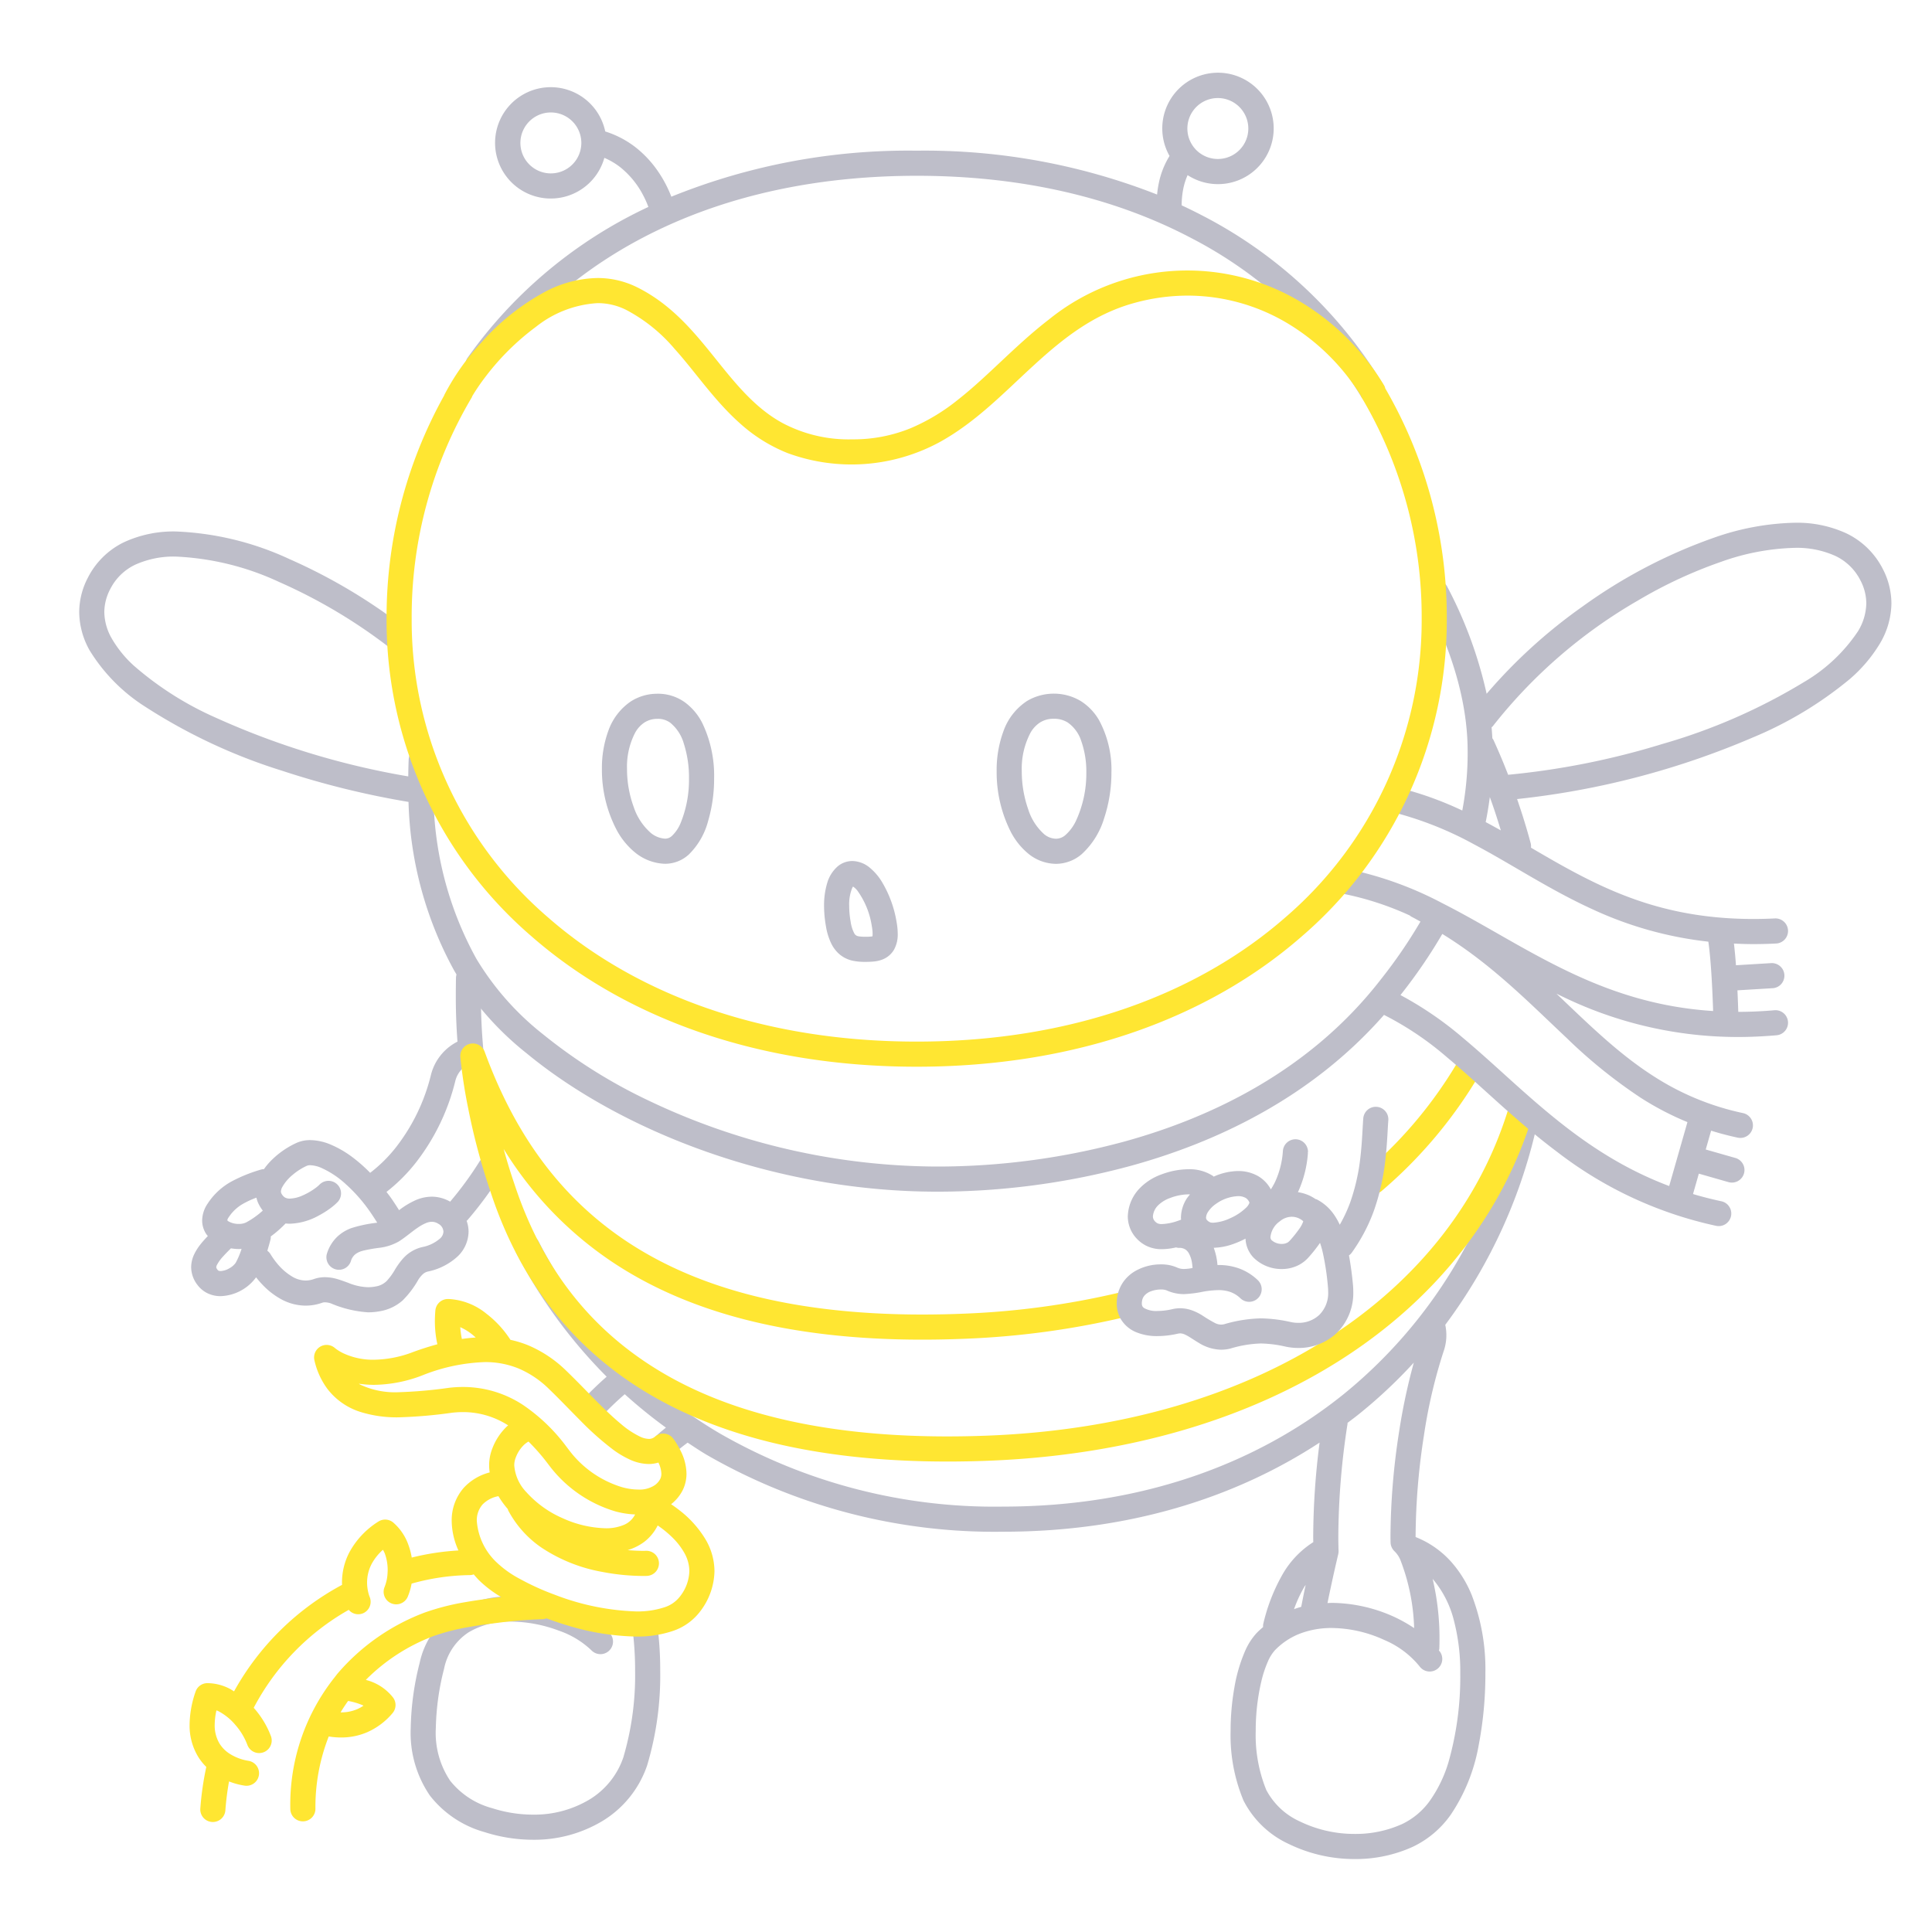 <svg xmlns="http://www.w3.org/2000/svg" width="200" height="200" fill="none"><path fill="#BEBEC9" d="M51.417 119.831a1.289 1.289 0 0 0-.982-.159 1.293 1.293 0 0 0-.806.582 35.388 35.388 0 0 1-3.031 4.141 3.865 3.865 0 0 0-1.894-.516 4.28 4.28 0 0 0-1.633.343 8.39 8.39 0 0 0-1.76 1.056c-.216-.344-.481-.757-.777-1.188-.169-.246-.35-.471-.525-.704a17.682 17.682 0 0 0 3.06-3.057 22.376 22.376 0 0 0 4.06-8.409 2.685 2.685 0 0 1 1.474-1.805 1.293 1.293 0 0 0 .669-.736 1.303 1.303 0 0 0-.785-1.663 1.297 1.297 0 0 0-.994.048 5.299 5.299 0 0 0-2.891 3.546 19.812 19.812 0 0 1-3.574 7.408l-.001.002a14.94 14.94 0 0 1-2.708 2.69 16.01 16.01 0 0 0-1.888-1.657 10.567 10.567 0 0 0-2.154-1.247 5.645 5.645 0 0 0-2.16-.483 3.463 3.463 0 0 0-1.418.288 8.929 8.929 0 0 0-2.773 1.977c-.217.233-.418.48-.601.741-.078 0-.155.008-.231.023-1.091.307-2.146.731-3.146 1.264a6.934 6.934 0 0 0-2.459 2.289 3.196 3.196 0 0 0-.562 1.736c0 .51.153 1.008.439 1.43.046.067.1.121.15.182-.277.29-.54.578-.771.873-.26.325-.482.68-.66 1.057-.19.406-.291.848-.296 1.296.01.658.233 1.296.636 1.815.29.396.677.711 1.123.915.405.18.845.272 1.289.268a4.742 4.742 0 0 0 3.672-1.949c.24.306.497.598.77.876a7.837 7.837 0 0 0 1.8 1.376 5.361 5.361 0 0 0 2.562.679 5.136 5.136 0 0 0 1.701-.295.877.877 0 0 1 .3-.05c.205.007.408.044.602.109a11.8 11.8 0 0 0 3.856.929 6.81 6.81 0 0 0 1.298-.127 4.722 4.722 0 0 0 2.284-1.105 9.946 9.946 0 0 0 1.623-2.144c.136-.218.3-.416.489-.59.145-.127.32-.216.508-.258a6.452 6.452 0 0 0 3.074-1.565 3.602 3.602 0 0 0 1.13-2.566 3.358 3.358 0 0 0-.202-1.118c.022-.022.051-.032.072-.055a37.962 37.962 0 0 0 3.464-4.704 1.294 1.294 0 0 0-.051-1.443 1.298 1.298 0 0 0-.372-.346Zm-26.182 4.744c.42-.232.859-.43 1.31-.593.043.201.109.397.195.583.126.268.282.521.464.755a8.685 8.685 0 0 1-1.727 1.227 1.706 1.706 0 0 1-.761.153 2.105 2.105 0 0 1-1.031-.247.54.54 0 0 1-.155-.125.704.704 0 0 1 .14-.308 4.306 4.306 0 0 1 1.565-1.445Zm-1.487 6.715a1.977 1.977 0 0 1-.911.287.522.522 0 0 1-.214-.036l-.107-.092c-.136-.194-.122-.232-.127-.27a.552.552 0 0 1 .064-.221c.17-.325.387-.624.64-.889.223-.25.506-.538.813-.843.268.046.538.071.81.074.096 0 .193-.009.29-.014-.157.498-.36.98-.608 1.44a1.94 1.94 0 0 1-.65.564Zm21.8-3.076a3.94 3.94 0 0 1-1.857.887 3.84 3.84 0 0 0-1.968 1.178c-.3.341-.569.709-.804 1.098a6.845 6.845 0 0 1-.867 1.209 2.074 2.074 0 0 1-1.151.587 4.222 4.222 0 0 1-.8.079 5.746 5.746 0 0 1-2.02-.441c-.343-.124-.701-.263-1.099-.382a4.684 4.684 0 0 0-1.34-.215 3.452 3.452 0 0 0-1.16.197c-.27.096-.554.147-.84.148a2.76 2.76 0 0 1-1.324-.365 5.953 5.953 0 0 1-1.665-1.445 7.802 7.802 0 0 1-.476-.643l-.118-.183-.025-.042-.004-.007a1.29 1.29 0 0 0-.354-.396c.212-.692.338-1.215.343-1.234.012-.082.015-.165.01-.247a11.83 11.83 0 0 0 1.533-1.343c.15.016.302.025.454.025a6.573 6.573 0 0 0 2.977-.843 9.435 9.435 0 0 0 1.137-.706c.3-.213.58-.451.836-.713a1.3 1.3 0 0 0-1.885-1.79v-.001a3.71 3.71 0 0 1-.478.4 6.84 6.84 0 0 1-1.293.735 3.494 3.494 0 0 1-1.294.318.993.993 0 0 1-.526-.121 1.03 1.03 0 0 1-.392-.49l-.02-.105c.013-.177.066-.348.156-.5a4.39 4.39 0 0 1 1.015-1.204 6.375 6.375 0 0 1 1.512-.975.87.87 0 0 1 .357-.061c.4.019.793.115 1.157.282a9.404 9.404 0 0 1 2.502 1.66 16.464 16.464 0 0 1 2.612 2.995c.25.364.468.705.66 1.011l-.036.007c-.897.1-1.782.286-2.643.556a4.26 4.26 0 0 0-1.474.908 4.099 4.099 0 0 0-1.042 1.699 1.302 1.302 0 0 0 1.333 1.704 1.304 1.304 0 0 0 .888-.45c.111-.129.196-.28.249-.442.083-.31.272-.582.533-.768.218-.142.458-.247.71-.309a15.69 15.69 0 0 1 1.68-.301 5.376 5.376 0 0 0 2.052-.666c.714-.458 1.337-1.012 1.938-1.417.26-.183.536-.339.828-.467.2-.09.418-.14.639-.146.238.004.471.075.671.205a.98.98 0 0 1 .53.813 1.006 1.006 0 0 1-.356.717ZM43.07 120.327l-.002.002.002-.002Z"/><path fill="#BEBEC9" d="M50.053 108.838a59.371 59.371 0 0 1-.268-5.645c0-.501.007-1.414.018-1.901a1.3 1.3 0 0 0-2.6-.06c-.012.532-.018 1.439-.018 1.961 0 1.989.094 3.954.28 5.892a1.298 1.298 0 0 0 1.418 1.171 1.3 1.3 0 0 0 1.17-1.418ZM158.233 114.32a1.311 1.311 0 0 0-.979.179 1.305 1.305 0 0 0-.565.819 50.426 50.426 0 0 1-17.651 29.052c-9.024 7.238-20.957 11.59-35.173 11.593a57.08 57.08 0 0 1-29.399-7.603 49.194 49.194 0 0 1-18.709-19.844 1.298 1.298 0 0 0-1.752-.557 1.3 1.3 0 0 0-.557 1.752 52.09 52.09 0 0 0 9.353 12.805 34.182 34.182 0 0 0-2.384 2.296 1.293 1.293 0 0 0-.239 1.429 1.305 1.305 0 0 0 .73.681 1.285 1.285 0 0 0 .998-.037c.156-.072.296-.173.412-.299a31.328 31.328 0 0 1 2.355-2.257 51.944 51.944 0 0 0 4.264 3.459c-.286.23-.57.461-.843.702a1.3 1.3 0 1 0 1.72 1.95c.438-.386.899-.749 1.37-1.098.648.424 1.287.857 1.957 1.254a59.677 59.677 0 0 0 30.724 7.967c12.735.002 23.829-3.39 32.739-9.226a77.918 77.918 0 0 0-.662 9.785c0 .178.007.345.009.52a9.605 9.605 0 0 0-3.137 3.258 19.042 19.042 0 0 0-2.045 5.223 1.265 1.265 0 0 0-.014.307c-.23.2-.459.402-.675.628a6.669 6.669 0 0 0-1.202 1.882 16.366 16.366 0 0 0-1.099 3.78 25.715 25.715 0 0 0-.387 4.457 17.52 17.52 0 0 0 1.338 7.22 9.907 9.907 0 0 0 4.685 4.492 15.539 15.539 0 0 0 6.84 1.559 14.276 14.276 0 0 0 5.972-1.257c1.586-.75 2.949-1.9 3.956-3.336a18.62 18.62 0 0 0 2.891-7.196 38.98 38.98 0 0 0 .693-7.318v-.178a21.282 21.282 0 0 0-1.417-8.049 11.903 11.903 0 0 0-2.208-3.528 9.723 9.723 0 0 0-3.594-2.47l-.006-.001v-.011c.022-3.512.309-7.017.86-10.486a53.155 53.155 0 0 1 2.033-8.706 5.068 5.068 0 0 0 .178-2.766 54.22 54.22 0 0 0 9.618-21.282 1.3 1.3 0 0 0-.998-1.544Zm-19.7 46.573c.025-.108.036-.22.034-.331a54.65 54.65 0 0 1-.025-1.44c.021-3.932.34-7.857.957-11.741.005-.03-.006-.057-.004-.086.392-.297.788-.59 1.17-.897a51.41 51.41 0 0 0 5.692-5.339 62.613 62.613 0 0 0-1.524 7.158 72.088 72.088 0 0 0-.891 10.89v.027c.001.204.007.375.009.52a1.297 1.297 0 0 0 .395.919c.268.258.48.569.621.914a21.141 21.141 0 0 1 1.424 7.054 15.16 15.16 0 0 0-1.981-1.124 15.867 15.867 0 0 0-6.54-1.487c-.149 0-.299.013-.448.018a169.27 169.27 0 0 1 1.111-5.055Zm-3.495 3.353c.04-.065.083-.117.123-.18-.165.776-.316 1.53-.461 2.275-.249.067-.495.15-.741.236.284-.81.646-1.59 1.079-2.331Zm11.911 8.25a1.297 1.297 0 0 0 1.813.294 1.298 1.298 0 0 0 .297-1.813c-.03-.042-.072-.079-.104-.12.02-.062.035-.124.045-.188h-.001c.012-.334.017-.67.018-1.01v-.003a26.777 26.777 0 0 0-.711-6.212 10.595 10.595 0 0 1 2.206 4.324c.452 1.762.672 3.576.655 5.395v.161a32.253 32.253 0 0 1-1.22 9.095 13.693 13.693 0 0 1-1.872 3.914 7.5 7.5 0 0 1-2.939 2.498 11.69 11.69 0 0 1-4.881 1.017 12.946 12.946 0 0 1-5.681-1.287 7.337 7.337 0 0 1-3.491-3.269 15.093 15.093 0 0 1-1.091-6.115c-.005-1.75.196-3.494.599-5.196.161-.676.381-1.337.658-1.975a4.21 4.21 0 0 1 .709-1.15 7.217 7.217 0 0 1 2.707-1.779 9.14 9.14 0 0 1 3.205-.547c1.884.025 3.742.45 5.45 1.248a9.406 9.406 0 0 1 3.629 2.718Z"/><path fill="#FFE632" d="M157.795 113.838a1.29 1.29 0 0 0-.99.097 1.297 1.297 0 0 0-.632.768c-2.917 9.575-9.307 17.766-18.556 23.731-9.248 5.961-21.361 9.676-35.646 10.192-1.322.048-2.623.072-3.904.072-11.399.002-21.13-1.925-28.711-6.147-7.58-4.229-13.08-10.702-16.152-20.128l-.008-.021a57.887 57.887 0 0 1-1.059-3.465 37.886 37.886 0 0 0 11.248 11.704c7.685 5.124 18.087 8.041 32.093 8.039 1.475 0 2.99-.033 4.548-.098a86.396 86.396 0 0 0 16.317-2.214 1.301 1.301 0 0 0 .376-2.37 1.295 1.295 0 0 0-.981-.158 83.96 83.96 0 0 1-15.822 2.145 107.44 107.44 0 0 1-4.438.095c-13.66-.002-23.5-2.836-30.65-7.602-7.15-4.77-11.696-11.506-14.656-19.603a1.298 1.298 0 0 0-1.502-.824 1.3 1.3 0 0 0-1.015 1.379 52.6 52.6 0 0 0 .82 5.348 66.204 66.204 0 0 0 2.256 8.448l.003.009.004.012c3.23 9.965 9.235 17.072 17.354 21.576 8.123 4.515 18.292 6.473 29.975 6.475 1.313 0 2.646-.024 3.998-.073 14.679-.532 27.254-4.351 36.96-10.605 9.704-6.251 16.532-14.957 19.635-25.16a1.298 1.298 0 0 0-.865-1.622Z"/><path fill="#FFE632" d="M143.051 123.27a47.513 47.513 0 0 0 10.073-11.983 1.301 1.301 0 0 0-2.244-1.314 44.9 44.9 0 0 1-9.526 11.327 1.308 1.308 0 0 0-.386 1.392 1.308 1.308 0 0 0 .649.754 1.299 1.299 0 0 0 1.434-.176Z"/><path fill="#BEBEC9" d="M143.142 39.735a47.013 47.013 0 0 0-18.637-17.403 51.942 51.942 0 0 0-2.178-1.074l-.001-.094a8.568 8.568 0 0 1 .179-1.682 6.69 6.69 0 0 1 .436-1.353 5.767 5.767 0 1 0-1.869-1.984 8.544 8.544 0 0 0-1.112 2.806c-.081.392-.141.789-.178 1.188a65.747 65.747 0 0 0-24.887-4.542 65.302 65.302 0 0 0-25.397 4.765 12.647 12.647 0 0 0-1.373-2.611 11.206 11.206 0 0 0-2.367-2.53 9.985 9.985 0 0 0-3.104-1.612 5.763 5.763 0 1 0-.091 2.732 7.412 7.412 0 0 1 1.604.936c.993.79 1.81 1.78 2.397 2.906.193.362.364.736.51 1.12.018.045.03.081.044.12a47.63 47.63 0 0 0-18.706 15.6A1.302 1.302 0 0 0 49.7 39.05a1.302 1.302 0 0 0 .84-.533c8.43-11.995 23.395-20.308 44.355-20.32 11.208 0 20.704 2.39 28.401 6.436a44.411 44.411 0 0 1 17.617 16.44 1.3 1.3 0 0 0 2.229-1.338ZM126.071 10.15a3.156 3.156 0 0 1 2.913 1.947 3.148 3.148 0 0 1-.683 3.437 3.154 3.154 0 1 1-2.23-5.384Zm-69.045 7.8a3.153 3.153 0 1 1 0-6.308 3.153 3.153 0 0 1 0 6.307ZM65.429 168.27c.216 1.553.322 3.119.317 4.687a29.965 29.965 0 0 1-1.221 8.976 8.185 8.185 0 0 1-3.512 4.358 11.114 11.114 0 0 1-5.848 1.56 13.865 13.865 0 0 1-4.205-.666 8.292 8.292 0 0 1-4.358-2.842 8.888 8.888 0 0 1-1.485-5.45c.043-2.071.328-4.13.851-6.134a5.867 5.867 0 0 1 2.551-3.788 8.13 8.13 0 0 1 4.366-1.105c1.696.018 3.377.335 4.963.937a9.18 9.18 0 0 1 3.361 2.022 1.3 1.3 0 0 0 1.91-1.764 11.585 11.585 0 0 0-4.353-2.69 16.99 16.99 0 0 0-5.881-1.105 10.69 10.69 0 0 0-5.76 1.51 8.491 8.491 0 0 0-3.684 5.372 29 29 0 0 0-.923 6.745 11.463 11.463 0 0 0 1.992 6.993 10.88 10.88 0 0 0 5.659 3.776c1.615.518 3.3.785 4.996.789a13.69 13.69 0 0 0 7.216-1.95 10.794 10.794 0 0 0 4.604-5.727 32.388 32.388 0 0 0 1.36-9.817 35.602 35.602 0 0 0-.343-5.061 1.301 1.301 0 0 0-2.573.374ZM113.775 74.555a5.72 5.72 0 0 0-1.883-1.976 5.447 5.447 0 0 0-5.566-.018 6.202 6.202 0 0 0-2.456 3.15 11.61 11.61 0 0 0-.697 4.123 13.687 13.687 0 0 0 1.445 6.243 7.238 7.238 0 0 0 1.873 2.328 4.591 4.591 0 0 0 2.823 1.02h.025a4.112 4.112 0 0 0 2.662-1.023 8.246 8.246 0 0 0 2.298-3.692c.504-1.527.759-3.125.756-4.733a10.792 10.792 0 0 0-1.28-5.422Zm-2.383 10.4a4.568 4.568 0 0 1-1.065 1.458c-.268.254-.62.4-.988.412h-.009a1.978 1.978 0 0 1-1.236-.467 5.791 5.791 0 0 1-1.659-2.594 11.895 11.895 0 0 1-.662-3.93 7.984 7.984 0 0 1 .913-3.998c.244-.429.588-.793 1.003-1.06a2.584 2.584 0 0 1 1.398-.37 2.628 2.628 0 0 1 1.432.38 3.713 3.713 0 0 1 1.411 1.923 9.464 9.464 0 0 1 .526 3.268 11.662 11.662 0 0 1-1.064 4.978ZM70.885 72.694a4.769 4.769 0 0 0-2.799-.88l-.224.005c-.92.03-1.814.309-2.586.81a6.14 6.14 0 0 0-2.305 3.036 11.2 11.2 0 0 0-.661 3.94c-.016 2.19.505 4.35 1.515 6.292a7.694 7.694 0 0 0 1.955 2.385 5.174 5.174 0 0 0 2.898 1.13h.002l.21.006a3.63 3.63 0 0 0 2.44-.983 7.538 7.538 0 0 0 1.975-3.445c.418-1.435.627-2.924.62-4.42a12.556 12.556 0 0 0-1.232-5.736 6.044 6.044 0 0 0-1.808-2.14ZM70.45 85.22c-.197.48-.49.915-.858 1.28a1.023 1.023 0 0 1-.703.317l-.055-.001a2.561 2.561 0 0 1-1.451-.581 6.143 6.143 0 0 1-1.784-2.703c-.458-1.259-.691-2.589-.69-3.928a7.627 7.627 0 0 1 .855-3.78c.228-.407.547-.757.932-1.02.38-.245.82-.38 1.272-.388l.117-.003c.463-.01.917.13 1.294.4a4.299 4.299 0 0 1 1.413 2.174 11.4 11.4 0 0 1 .531 3.582 11.815 11.815 0 0 1-.873 4.65ZM91.284 91.27a5.787 5.787 0 0 0-1.24-1.442 2.912 2.912 0 0 0-1.81-.696 2.377 2.377 0 0 0-1.492.533 3.629 3.629 0 0 0-1.129 1.81 7.926 7.926 0 0 0-.306 2.294c.003.71.068 1.417.194 2.115v.001a6.46 6.46 0 0 0 .564 1.815c.187.377.44.717.746 1.005.418.38.93.64 1.484.754a6.15 6.15 0 0 0 1.322.112c.317.004.634-.012.95-.048.283-.034.561-.105.826-.212a2.37 2.37 0 0 0 1.174-1.035 3.238 3.238 0 0 0 .366-1.602 7.227 7.227 0 0 0-.12-1.24 11.797 11.797 0 0 0-1.53-4.165Zm-.97 5.66c-.23.035-.464.048-.697.04a4.277 4.277 0 0 1-.71-.04.833.833 0 0 1-.244-.074.592.592 0 0 1-.242-.265 3.64 3.64 0 0 1-.36-1.159v-.001a9.581 9.581 0 0 1-.154-1.662 4.553 4.553 0 0 1 .31-1.842.964.964 0 0 1 .087-.15c.172.115.325.258.452.421a8.404 8.404 0 0 1 1.495 3.686c.05.26.078.525.082.79.002.086-.005.172-.019.256Z"/><path fill="#FFE632" d="M53.762 155.755c3.417 6.5 13.167 6.083 13.167 6.083Z"/><path fill="#FFE632" d="M73.067 159.407a10.907 10.907 0 0 0-2.785-3.106c-.297-.231-.57-.425-.809-.585.498-.388.906-.88 1.194-1.441.265-.535.4-1.125.398-1.722a5.375 5.375 0 0 0-.575-2.301 9.998 9.998 0 0 0-.728-1.242l-.179-.217-.02-.02a1.304 1.304 0 0 0-1.743-.067.937.937 0 0 1-.652.249 2.291 2.291 0 0 1-.89-.226 9.09 9.09 0 0 1-2.006-1.329c-.747-.616-1.545-1.375-2.358-2.186-1.074-1.074-2.187-2.248-3.278-3.298a12.707 12.707 0 0 0-3.94-2.644c-.6-.245-1.22-.436-1.854-.572a10.75 10.75 0 0 0-2.49-2.707 6.71 6.71 0 0 0-3.927-1.521l-.088.001a1.304 1.304 0 0 0-1.268 1.185c-.034.39-.05.766-.05 1.129 0 .797.086 1.592.257 2.371-.809.224-1.633.478-2.492.795-1.303.51-2.686.783-4.085.806a7.253 7.253 0 0 1-3.105-.644 4.815 4.815 0 0 1-.724-.415l-.154-.116-.024-.02-.002.002a1.3 1.3 0 0 0-2.073.449c-.108.256-.132.54-.067.81a7.87 7.87 0 0 0 1.327 2.93 6.922 6.922 0 0 0 3.415 2.402c1.287.401 2.63.591 3.977.564a48.998 48.998 0 0 0 5.53-.476c.373-.043.748-.064 1.124-.065a8.611 8.611 0 0 1 4.682 1.375c-.036.032-.074.057-.109.089a6.151 6.151 0 0 0-1.53 2.301 4.751 4.751 0 0 0-.272 2.479 5.504 5.504 0 0 0-2.678 1.585 5.089 5.089 0 0 0-1.256 3.449 7.583 7.583 0 0 0 .697 3.045c-1.63.093-3.25.34-4.834.736a7.25 7.25 0 0 0-.356-1.342 5.463 5.463 0 0 0-1.557-2.284 1.302 1.302 0 0 0-1.555-.092 8.593 8.593 0 0 0-2.996 3.19 6.751 6.751 0 0 0-.757 3.115c0 .082.006.158.009.237a27.79 27.79 0 0 0-11.182 11.026c-.18-.108-.355-.227-.544-.318a5.072 5.072 0 0 0-2.188-.532l-.06.001a1.294 1.294 0 0 0-1.194.885 10.74 10.74 0 0 0-.617 3.403 6.233 6.233 0 0 0 .917 3.379c.232.365.505.702.813 1.006a31.059 31.059 0 0 0-.619 4.31 1.298 1.298 0 0 0 1.207 1.387 1.301 1.301 0 0 0 1.387-1.207c.074-1.002.2-2 .378-2.99.533.212 1.089.36 1.656.441a1.298 1.298 0 0 0 .306-2.58v-.002a5.133 5.133 0 0 1-1.859-.7 3.405 3.405 0 0 1-1.097-1.095 3.655 3.655 0 0 1-.489-1.949c.008-.495.068-.987.18-1.469.053.022.1.031.155.057a5.843 5.843 0 0 1 1.803 1.445 6.765 6.765 0 0 1 1.24 2.058 1.3 1.3 0 1 0 2.446-.885 9.361 9.361 0 0 0-1.786-2.942 25.042 25.042 0 0 1 9.838-10.142 1.286 1.286 0 0 0 1.503.347 1.297 1.297 0 0 0 .652-1.708l.002-.001-.04-.104a3.851 3.851 0 0 1-.128-.483c0-.016-.008-.032-.01-.048a4.389 4.389 0 0 1-.08-.827 4.145 4.145 0 0 1 .468-1.922 5.347 5.347 0 0 1 1.174-1.471c.071.121.135.247.19.377.202.557.303 1.146.3 1.739 0 .076-.007.151-.01.227l-.001.022a4.426 4.426 0 0 1-.305 1.478 1.297 1.297 0 0 0 .693 1.703 1.305 1.305 0 0 0 1.419-.273c.121-.12.218-.263.284-.421a6.53 6.53 0 0 0 .395-1.349 23.233 23.233 0 0 1 6.067-.883c.125-.006.248-.031.365-.073.173.203.35.404.54.6a11.896 11.896 0 0 0 2.316 1.754c-.191.022-.37.039-.568.065-.737.094-1.909.232-3.22.465-1.404.234-2.786.59-4.13 1.062a22.098 22.098 0 0 0-8.972 6.249c-.154.179-.297.378-.446.565a1.284 1.284 0 0 0-.13.166 21.157 21.157 0 0 0-4.377 13.34 1.298 1.298 0 0 0 1.3 1.3 1.3 1.3 0 0 0 1.3-1.3 19.953 19.953 0 0 1 1.378-7.487c.422.069.849.104 1.277.105a6.789 6.789 0 0 0 2.71-.548 7.24 7.24 0 0 0 2.612-1.964 1.3 1.3 0 0 0 .072-1.606 5.171 5.171 0 0 0-2.273-1.669c-.178-.073-.372-.116-.556-.178a19.64 19.64 0 0 1 7.004-4.533c1.2-.419 2.433-.734 3.687-.942 1.224-.218 2.337-.35 3.095-.447a46.218 46.218 0 0 1 4.52-.357c.133-.009.264-.04.388-.09.741.274 1.498.535 2.276.763a25.744 25.744 0 0 0 6.991 1.121 11.483 11.483 0 0 0 3.753-.556 5.893 5.893 0 0 0 2.915-2.072 7.045 7.045 0 0 0 1.46-4.142 6.541 6.541 0 0 0-.895-3.237Zm-37.759 17.857c-.017 0-.032-.004-.049-.004.246-.41.507-.801.777-1.178a7.09 7.09 0 0 1 1.4.398c.07.028.128.06.193.091a4.172 4.172 0 0 1-.642.358 4.19 4.19 0 0 1-1.679.335Zm27.363-19.06a11.404 11.404 0 0 1-4.458-1.054 10.836 10.836 0 0 1-3.715-2.674 4.485 4.485 0 0 1-1.262-2.778 2.15 2.15 0 0 1 .149-.798c.184-.509.483-.968.873-1.343.14-.125.29-.235.451-.328a20.67 20.67 0 0 1 1.85 2.092l.006.008c.046.057.115.153.213.278l.006.008.016.02a13.33 13.33 0 0 0 6.935 4.833 9.122 9.122 0 0 0 2.011.306c-.235.468-.623.84-1.1 1.055a4.664 4.664 0 0 1-1.975.375Zm-15.026-20.817c.404.181.785.408 1.135.678.16.12.313.257.467.394-.47.03-.947.079-1.432.152a8.22 8.22 0 0 1-.17-1.224Zm-1.137 6.274a47.123 47.123 0 0 1-5.239.46 8.431 8.431 0 0 1-3.989-.791c-.048-.027-.086-.064-.133-.092.514.078 1.032.119 1.552.121a14.311 14.311 0 0 0 4.988-.968 19.049 19.049 0 0 1 6.488-1.387 9.059 9.059 0 0 1 3.525.669 10.137 10.137 0 0 1 3.134 2.117c1.03.99 2.135 2.155 3.241 3.262l.002.002a30.105 30.105 0 0 0 3.397 3.017c.549.408 1.14.756 1.762 1.04.607.28 1.264.431 1.932.444.335-.002.668-.053.989-.152.183.357.288.749.308 1.149.003.197-.04.391-.127.568a1.804 1.804 0 0 1-.554.624 2.847 2.847 0 0 1-1.71.454 6.372 6.372 0 0 1-1.658-.24 10.754 10.754 0 0 1-5.564-3.919l-.022-.028c-.047-.058-.115-.154-.22-.289a18.602 18.602 0 0 0-4.447-4.268 11.268 11.268 0 0 0-6.24-1.874c-.473 0-.945.028-1.415.081Zm23.885 21.604a3.304 3.304 0 0 1-1.662 1.138 8.94 8.94 0 0 1-2.896.411 25.595 25.595 0 0 1-8.366-1.712 26.571 26.571 0 0 1-3.683-1.67 10.71 10.71 0 0 1-2.346-1.669 6.552 6.552 0 0 1-2.08-4.305 2.483 2.483 0 0 1 .593-1.714 3.052 3.052 0 0 1 1.645-.861c.273.456.584.887.93 1.29.011.014.027.026.039.04.01.05.025.099.043.147a10.808 10.808 0 0 0 3.435 3.842 16.556 16.556 0 0 0 6.237 2.509c1.413.279 2.85.424 4.29.432.248 0 .393-.006.41-.006a1.302 1.302 0 0 0 .819-2.252 1.3 1.3 0 0 0-.928-.346h-.011c-.034.001-.134.004-.29.004-.32.001-.888-.014-1.6-.076a5.464 5.464 0 0 0 1.712-.849 4.853 4.853 0 0 0 1.4-1.703c.518.351 1.005.746 1.455 1.18.511.484.948 1.04 1.298 1.651.334.577.515 1.231.525 1.898a4.444 4.444 0 0 1-.97 2.621Z"/><path fill="#FFE632" d="m58.605 149.717.005.005v.002l-.005-.007Z"/><path fill="#BEBEC9" d="M142.527 114.579a1.305 1.305 0 0 0-.947.305 1.31 1.31 0 0 0-.453.885c-.081 1.004-.111 2.335-.282 3.866a21.012 21.012 0 0 1-1.096 4.901 14.929 14.929 0 0 1-1.057 2.25 6.918 6.918 0 0 0-.646-1.119 4.876 4.876 0 0 0-1.737-1.506 1.102 1.102 0 0 0-.128-.036 4.474 4.474 0 0 0-.663-.377 4.474 4.474 0 0 0-1.155-.335 11.642 11.642 0 0 0 1.034-4.069l-.016-.001c.003-.037.022-.068.022-.106a1.3 1.3 0 0 0-1.3-1.3h-.001a1.305 1.305 0 0 0-1.296 1.193 8.989 8.989 0 0 1-.831 3.262 8.036 8.036 0 0 1-.417.733 3.505 3.505 0 0 0-1.295-1.36 4.118 4.118 0 0 0-2.108-.54 6.333 6.333 0 0 0-2.514.581c-.024-.019-.036-.046-.061-.064a4.435 4.435 0 0 0-2.553-.703 8.034 8.034 0 0 0-2.78.531c-.86.3-1.639.796-2.274 1.449a4.359 4.359 0 0 0-1.223 2.889 3.347 3.347 0 0 0 .506 1.775c.332.525.796.955 1.345 1.247a3.515 3.515 0 0 0 1.683.384 6.666 6.666 0 0 0 1.462-.184c.09.028.183.045.277.052h.019c.255-.018.508.052.718.197.129.1.235.226.313.369.157.294.263.612.314.941.032.19.053.382.062.575a5.285 5.285 0 0 1-.878.102 1.687 1.687 0 0 1-.749-.164 4.048 4.048 0 0 0-1.651-.314 5.301 5.301 0 0 0-2.641.685 3.928 3.928 0 0 0-1.183 1.043 3.735 3.735 0 0 0-.684 1.61c-.04.23-.061.462-.061.695a3.231 3.231 0 0 0 .367 1.53c.37.667.96 1.185 1.669 1.467a5.62 5.62 0 0 0 2.183.394 9.613 9.613 0 0 0 2.131-.257l.214-.026c.189.007.373.056.54.144.345.154.799.484 1.383.834a4.523 4.523 0 0 0 2.323.715c.328-.001.654-.042.972-.124a12.002 12.002 0 0 1 3.124-.521c.867.017 1.731.126 2.575.325.433.092.875.139 1.317.139a5.719 5.719 0 0 0 3.951-1.525 5.795 5.795 0 0 0 1.74-4.301c0-.243-.011-.494-.036-.752a35.042 35.042 0 0 0-.41-3.007 1.25 1.25 0 0 0 .261-.242 17.96 17.96 0 0 0 2.283-4.281 23.487 23.487 0 0 0 1.239-5.509c.185-1.653.218-3.072.29-3.944a1.3 1.3 0 0 0-1.191-1.401Zm-10.054 11.862-.118-.148v-.001l.118.149a1.959 1.959 0 0 1 1.246-.482c.329.002.652.094.932.266.096.058.184.127.263.206-.091.26-.219.506-.38.73-.316.454-.662.887-1.037 1.294a.864.864 0 0 1-.333.23 1.289 1.289 0 0 1-.479.086 1.56 1.56 0 0 1-1.061-.401.455.455 0 0 1-.086-.157c-.018-.058-.024-.118-.018-.178a2.26 2.26 0 0 1 .953-1.594Zm-3.532-2.438a.942.942 0 0 1 .403.501l-.001.005a1.314 1.314 0 0 1-.355.518 5.571 5.571 0 0 1-1.669 1.096 4.747 4.747 0 0 1-1.749.454l-.195-.014-.047-.01-.011-.003a.91.91 0 0 1-.4-.284.358.358 0 0 1-.066-.224c.014-.217.088-.425.213-.602.22-.329.502-.61.831-.828a4.218 4.218 0 0 1 2.26-.787c.273-.011.544.05.786.178Zm-9.099 2.642a.996.996 0 0 1-.381-.339.728.728 0 0 1-.111-.398c.038-.438.236-.848.556-1.15.361-.34.791-.599 1.262-.756a5.477 5.477 0 0 1 1.86-.363c.057 0 .106.006.16.009a4.805 4.805 0 0 0-.321.403 3.745 3.745 0 0 0-.616 1.991c-.001.073.011.147.016.22a8.552 8.552 0 0 1-.46.162 5.417 5.417 0 0 1-1.523.29c-.15.01-.301-.014-.442-.069Zm16.722 9.482a3.122 3.122 0 0 1-2.164.814c-.261 0-.521-.028-.776-.082a14.863 14.863 0 0 0-3.116-.382 14.518 14.518 0 0 0-3.766.601 1.318 1.318 0 0 1-.33.044 1.456 1.456 0 0 1-.614-.151c-.472-.248-.93-.523-1.372-.821a5.767 5.767 0 0 0-.981-.484 3.701 3.701 0 0 0-1.279-.237 3.537 3.537 0 0 0-.794.092 7.048 7.048 0 0 1-1.551.191 2.561 2.561 0 0 1-1.376-.298.526.526 0 0 1-.182-.187.62.62 0 0 1-.061-.306c0-.085.008-.17.024-.254v-.002c.027-.179.097-.348.205-.494.184-.227.429-.398.705-.495a2.953 2.953 0 0 1 1.035-.188c.195-.007.389.02.575.08.572.265 1.195.4 1.825.398a12.29 12.29 0 0 0 1.968-.25 9.93 9.93 0 0 1 1.586-.163c.407-.007.812.053 1.198.179.409.141.782.371 1.092.673a1.297 1.297 0 0 0 1.838-.047 1.301 1.301 0 0 0-.048-1.838 5.529 5.529 0 0 0-2.041-1.248 6.247 6.247 0 0 0-2.039-.319c-.032 0-.06.005-.092.005a6.564 6.564 0 0 0-.388-1.788 6.482 6.482 0 0 0 1.925-.358c.47-.16.926-.357 1.365-.588.028.721.313 1.409.805 1.938a4.11 4.11 0 0 0 2.945 1.209c.494.002.984-.09 1.444-.272a3.477 3.477 0 0 0 1.305-.909c.437-.483.843-.994 1.214-1.53.093.275.181.566.259.887.271 1.208.458 2.433.56 3.666.017.172.024.34.024.502a3.176 3.176 0 0 1-.927 2.412Z"/><path fill="#BEBEC9" d="M194.891 58.867a8.188 8.188 0 0 0-3.757-3.656 12.219 12.219 0 0 0-5.365-1.097 26.85 26.85 0 0 0-8.415 1.575 53.534 53.534 0 0 0-13.507 7.08 54.125 54.125 0 0 0-9.951 9.051 44.096 44.096 0 0 0-4.083-11.094 1.306 1.306 0 0 0-.757-.648 1.301 1.301 0 0 0-1.558 1.83c1.586 3.094 4.271 8.856 4.425 15.285v-.002a32.079 32.079 0 0 1-.548 6.714 35.15 35.15 0 0 0-6.543-2.347 1.303 1.303 0 0 0-1.579.953 1.3 1.3 0 0 0 .962 1.573 35.954 35.954 0 0 1 8.395 3.332c3.947 2.087 7.731 4.65 12.258 6.718a38.445 38.445 0 0 0 11.98 3.347c.186 1.285.321 3.216.4 4.864.044.892.074 1.702.093 2.316-7.711-.495-13.553-3.165-19.049-6.184-3.038-1.671-5.958-3.448-9.002-4.988a36.831 36.831 0 0 0-9.749-3.516 1.3 1.3 0 0 0-.488 2.554 31.063 31.063 0 0 1 6.887 2.243c.05.045.103.086.16.123.329.16.628.34.947.507a51.47 51.47 0 0 1-4.063 5.937c-7.326 9.481-17.55 14.338-26.535 16.821a73.978 73.978 0 0 1-19.507 2.602 69.825 69.825 0 0 1-29.75-6.805 54.284 54.284 0 0 1-11.038-6.934 28.886 28.886 0 0 1-6.845-7.778A35.592 35.592 0 0 1 44.9 83.401c.1.013.205.03.305.043.712.088 1.033-2.492.32-2.58-.22-.028-1.134-3.437-1.85-3.475a1.298 1.298 0 0 0-1.367 1.23c-.03.585-.036 1.17-.047 1.754a81.36 81.36 0 0 1-19.927-6.08 33.408 33.408 0 0 1-8.462-5.368 11.74 11.74 0 0 1-2.31-2.843 5.604 5.604 0 0 1-.763-2.715c.009-.837.222-1.66.62-2.396a5.56 5.56 0 0 1 2.585-2.516 9.644 9.644 0 0 1 4.226-.837c3.7.17 7.331 1.066 10.685 2.638a54.913 54.913 0 0 1 11.652 6.974c.567.44 2.163-1.613 1.596-2.053a57.507 57.507 0 0 0-12.216-7.308 30.672 30.672 0 0 0-11.717-2.85 12.204 12.204 0 0 0-5.366 1.098 8.18 8.18 0 0 0-3.754 3.66 7.745 7.745 0 0 0-.91 3.59 8.198 8.198 0 0 0 1.083 3.967 18.165 18.165 0 0 0 5.775 5.841 57.587 57.587 0 0 0 14.153 6.615 88.311 88.311 0 0 0 13.078 3.224 38.353 38.353 0 0 0 4.753 17.504 31.413 31.413 0 0 0 7.455 8.506c9.705 8.013 25.58 14.324 42.445 14.337a76.591 76.591 0 0 0 20.2-2.697c8.632-2.386 18.521-6.931 26.129-15.602a32.273 32.273 0 0 1 6.502 4.37c3.534 2.944 7.083 6.567 11.458 9.838a41.072 41.072 0 0 0 16.42 7.627 1.31 1.31 0 0 0 .979-.181 1.315 1.315 0 0 0 .563-.82 1.292 1.292 0 0 0-.181-.979 1.288 1.288 0 0 0-.819-.563c-8.522-1.819-14.287-5.982-19.389-10.399-2.547-2.207-4.917-4.476-7.366-6.52a36.183 36.183 0 0 0-6.463-4.426c.021-.028.044-.054.066-.082a53.949 53.949 0 0 0 4.267-6.245c5.111 3.14 8.9 7.039 12.865 10.763a52.45 52.45 0 0 0 7.678 6.198 30.184 30.184 0 0 0 10.048 4.128c.336.07.686.004.973-.184a1.296 1.296 0 0 0 .385-1.791 1.304 1.304 0 0 0-.812-.567 27.562 27.562 0 0 1-9.198-3.779c-3.685-2.342-6.773-5.402-10.126-8.587.251.12.497.245.751.363a41.548 41.548 0 0 0 18.005 4.124c1.298 0 2.642-.06 4.033-.18a1.298 1.298 0 0 0-.226-2.59 43.81 43.81 0 0 1-3.738.168c-.018-.573-.046-1.356-.087-2.23l3.642-.22a1.293 1.293 0 0 0 1.15-.874 1.302 1.302 0 0 0-1.308-1.722l-3.636.22a48.316 48.316 0 0 0-.211-2.244c.65.03 1.304.056 1.984.055.773 0 1.567-.02 2.381-.06a1.3 1.3 0 0 0-.128-2.597c-.773.039-1.524.058-2.253.057-8.562-.01-14.3-2.505-19.664-5.47-1.122-.622-2.225-1.267-3.33-1.912.017-.149.008-.3-.027-.447a65.793 65.793 0 0 0-1.411-4.586 84.465 84.465 0 0 0 24.401-6.374 39.328 39.328 0 0 0 10.024-6.034 15.146 15.146 0 0 0 3.116-3.66 8.31 8.31 0 0 0 1.21-4.193 7.776 7.776 0 0 0-.908-3.59Zm-41.064 26.251-.03-.015c.174-.838.313-1.706.429-2.59.414 1.134.79 2.287 1.141 3.451-.51-.285-1.02-.57-1.54-.846Zm38.515-19.775a17.085 17.085 0 0 1-5.55 5.237 60.037 60.037 0 0 1-14.733 6.445 79.929 79.929 0 0 1-15.937 3.179 67.331 67.331 0 0 0-1.531-3.632 1.308 1.308 0 0 0-.103-.14c-.02-.384-.046-.764-.08-1.141.044-.035.086-.072.126-.112h-.001a52.372 52.372 0 0 1 15.077-13.044 47.14 47.14 0 0 1 8.577-3.983 24.314 24.314 0 0 1 7.582-1.438 9.658 9.658 0 0 1 4.227.835 5.566 5.566 0 0 1 2.585 2.512c.397.737.609 1.56.618 2.396a5.724 5.724 0 0 1-.857 2.886Z"/><path fill="#BEBEC9" d="m174.796 115.767-2.25 7.875a1.291 1.291 0 0 0 .114.989 1.298 1.298 0 0 0 2.386-.274l2.25-7.875a1.29 1.29 0 0 0-.114-.989 1.295 1.295 0 0 0-.779-.618 1.306 1.306 0 0 0-.988.113 1.313 1.313 0 0 0-.619.779"/><path fill="#BEBEC9" d="m175.44 121.375 3.5 1a1.302 1.302 0 0 0 1.487-1.88 1.299 1.299 0 0 0-.773-.62l-3.5-1a1.3 1.3 0 0 0-.714 2.5"/><path fill="#FFE632" d="M143.402 40.206a1.25 1.25 0 0 0-.094-.266 25.219 25.219 0 0 0-8.505-8.59 22.782 22.782 0 0 0-26.207 1.713c-3.48 2.68-6.302 5.86-9.392 8.286a20.581 20.581 0 0 1-4.918 2.972 15.62 15.62 0 0 1-6.034 1.16 14.607 14.607 0 0 1-7.278-1.706c-2.832-1.556-4.84-4.067-6.986-6.745-2.144-2.659-4.436-5.486-7.987-7.268a9.18 9.18 0 0 0-4.145-.982c-1.905.04-3.773.533-5.451 1.437a24.025 24.025 0 0 0-6.585 5.254 24.408 24.408 0 0 0-3.824 5.41c-.008.017-.005.035-.013.052a47.147 47.147 0 0 0-5.965 23.123 43.128 43.128 0 0 0 14.975 32.847c9.576 8.391 23.295 13.525 39.901 13.523 16.607.002 30.325-5.132 39.902-13.523a43.136 43.136 0 0 0 14.975-32.847 47.088 47.088 0 0 0-6.369-23.85Zm-10.32 54.742c-9.041 7.921-22.111 12.877-38.188 12.878-16.076-.001-29.146-4.957-38.187-12.878a40.516 40.516 0 0 1-14.09-30.892 44.461 44.461 0 0 1 6.227-22.928c.015-.037.029-.075.04-.113.417-.693.874-1.362 1.366-2.003a25.967 25.967 0 0 1 5.237-5.184 11.295 11.295 0 0 1 6.369-2.448 6.567 6.567 0 0 1 2.982.708 16.84 16.84 0 0 1 4.981 4.01c2.194 2.43 4.112 5.369 6.845 7.784a16.37 16.37 0 0 0 4.856 3.017 19.151 19.151 0 0 0 15.736-1.122c3.815-2.098 6.742-5.206 9.8-7.995 3.061-2.802 6.203-5.28 10.382-6.424a20.831 20.831 0 0 1 5.52-.756 20.18 20.18 0 0 1 10.498 2.971 22.596 22.596 0 0 1 7.414 7.38c.012.04.026.081.043.12h-.001a44.457 44.457 0 0 1 6.259 22.983 40.525 40.525 0 0 1-14.089 30.892Z"/></svg>